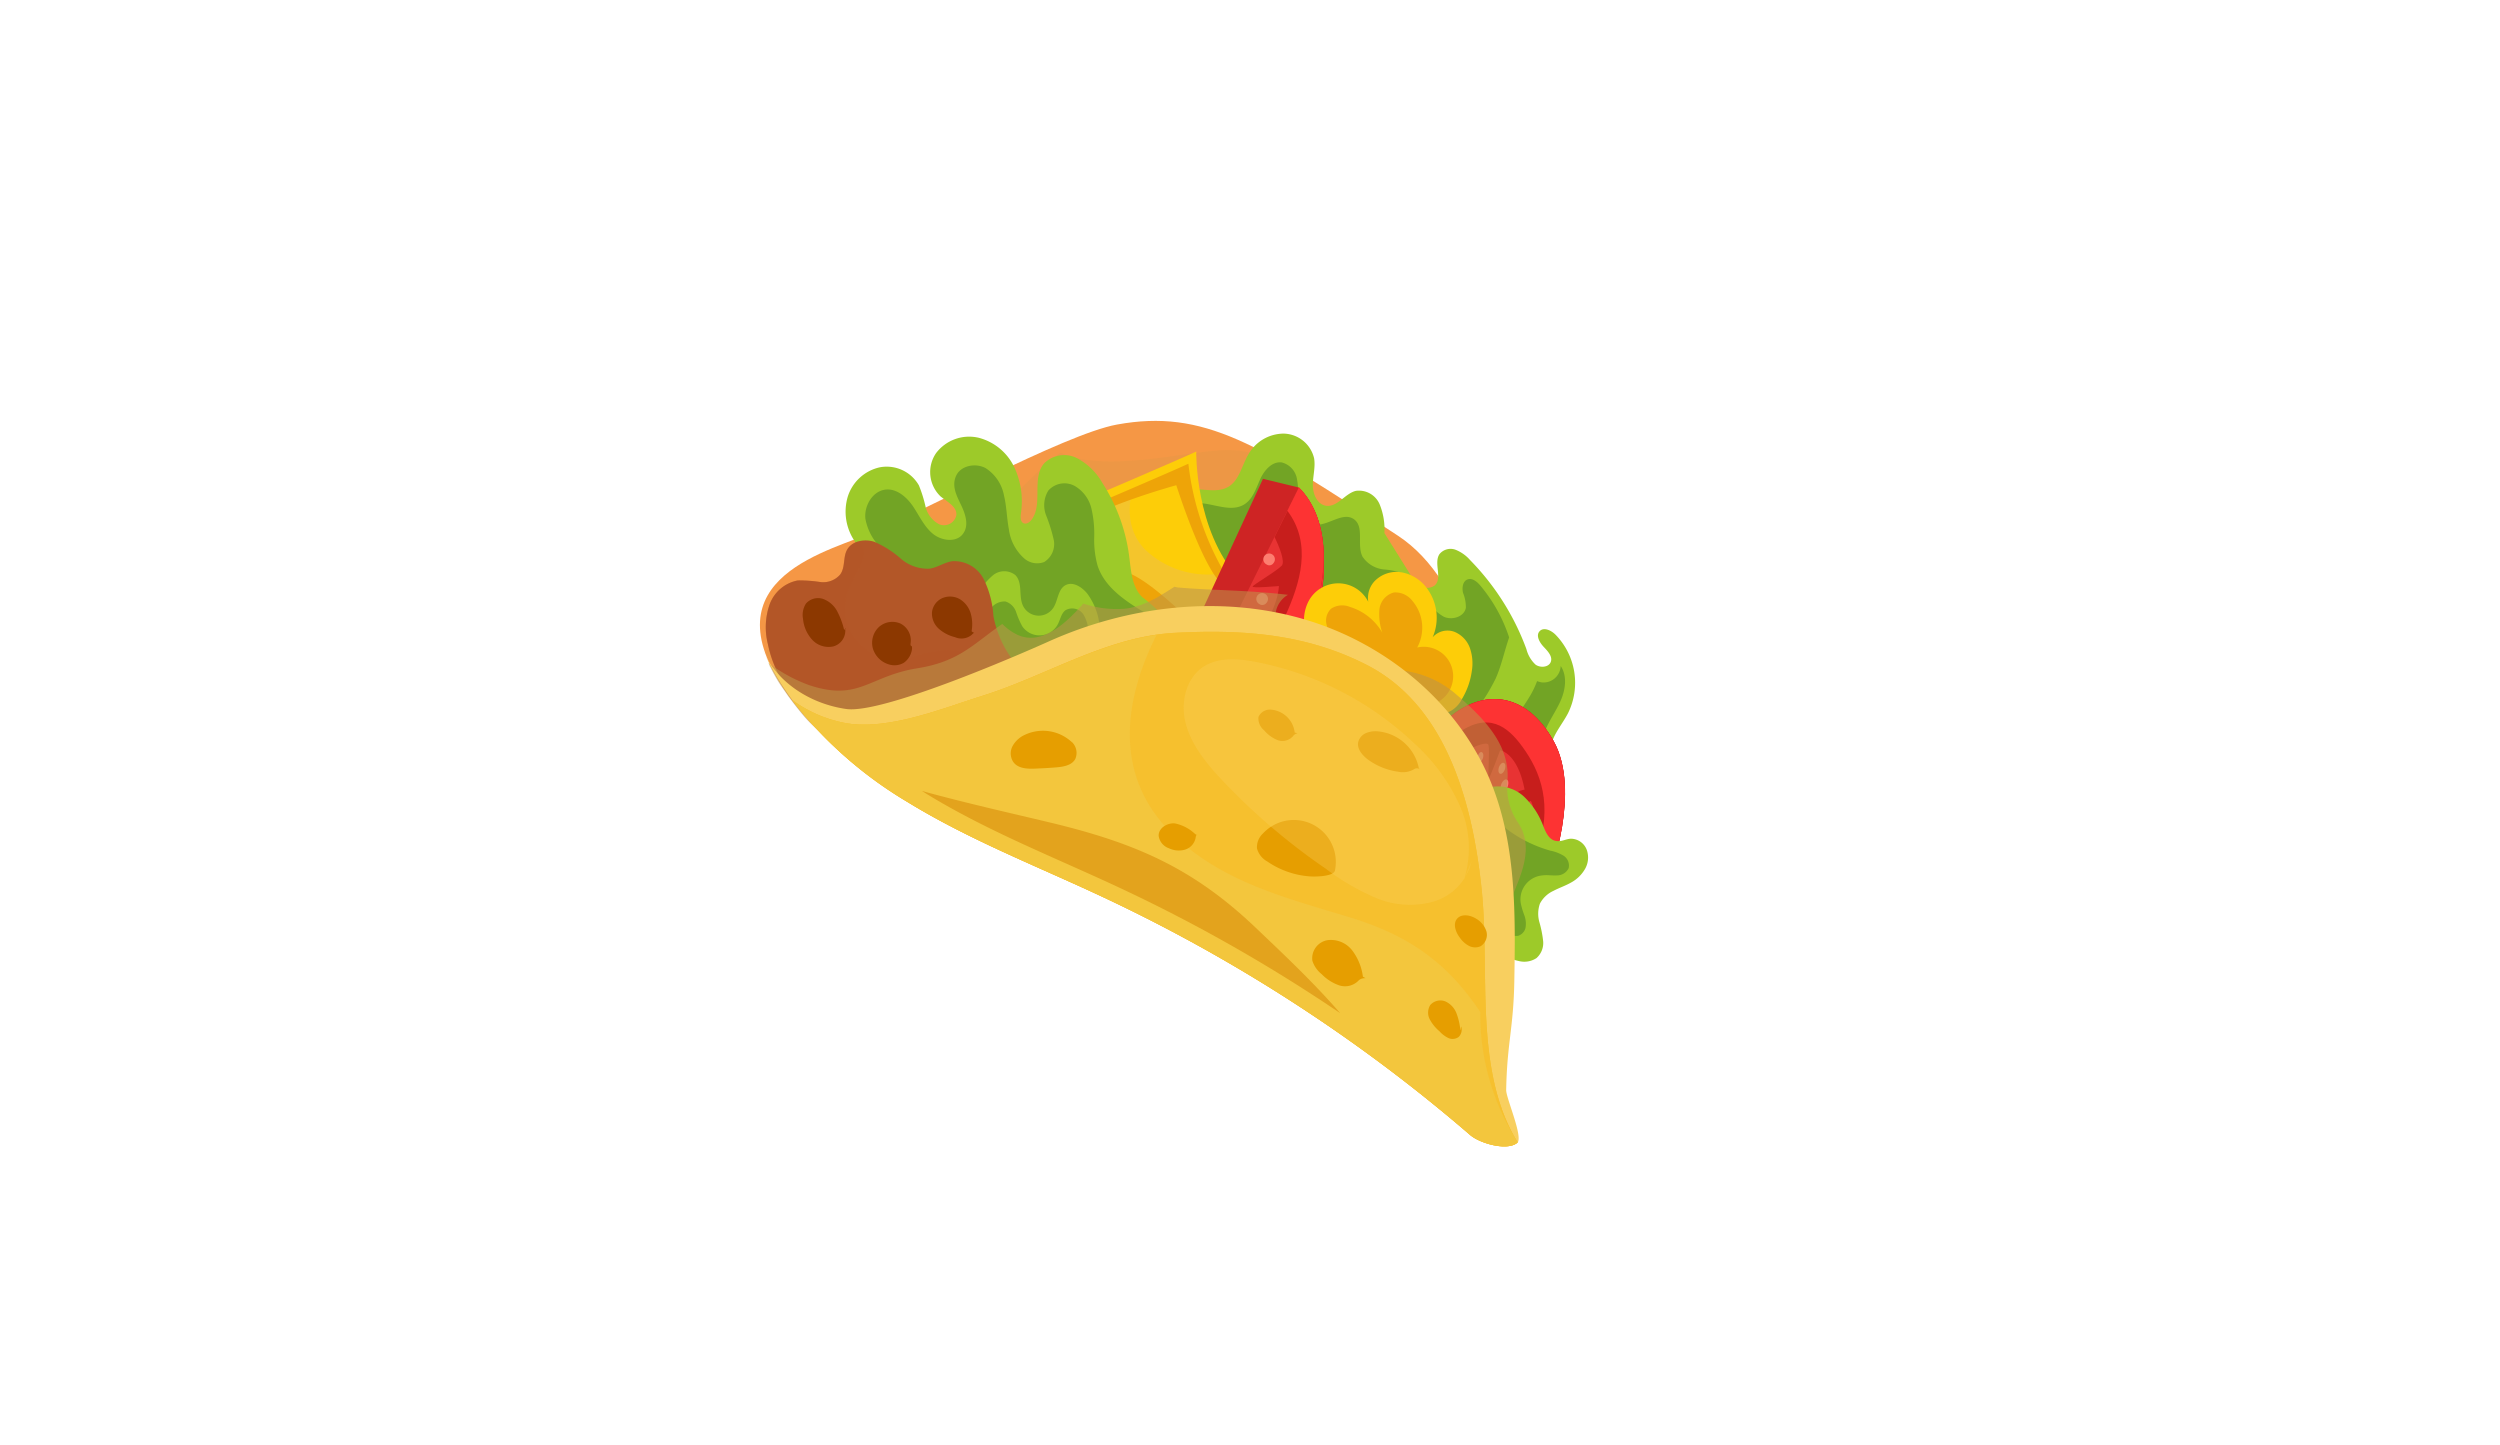 <svg xmlns="http://www.w3.org/2000/svg" viewBox="0 0 372 215"><defs><style>.cls-1{isolation:isolate;}.cls-2{fill:#f59745;}.cls-3{fill:#de9745;}.cls-3,.cls-7{opacity:0.35;}.cls-15,.cls-17,.cls-20,.cls-21,.cls-3,.cls-7{mix-blend-mode:multiply;}.cls-4{fill:#9dca29;}.cls-5{fill:#72a425;}.cls-6{fill:#fdcd08;}.cls-7{fill:#e3b771;}.cls-8{fill:#eea408;}.cls-9{fill:#ce2424;}.cls-10{fill:#e83333;}.cls-11{fill:#c71e1c;}.cls-12{fill:#fd3333;}.cls-13{fill:#fd7e70;}.cls-14,.cls-15{fill:#b35728;}.cls-15,.cls-23{opacity:0.32;}.cls-16{fill:#8c3800;}.cls-17{fill:#bb9549;}.cls-17,.cls-20,.cls-21{opacity:0.55;}.cls-18,.cls-23{fill:#f8cf5f;}.cls-19{fill:#f6c02e;}.cls-20{fill:#f0ca49;}.cls-21{fill:#d48703;}.cls-22{fill:#e69e00;}.cls-23{mix-blend-mode:screen;}</style></defs><title>Untitled-2-0١</title><g class="cls-1"><g id="poster"><path class="cls-2" d="M222.54,149.37s6.34-55.91-14.5-69.64-28.91-18.9-41.82-16.56c-7.89,1.43-29.63,13.37-37.29,16.42s-25.53,7.77-9.17,27S208.6,128.64,222.54,149.37Z"/><path class="cls-3" d="M219.33,97.21c-.19-.33-.39-.66-.59-1l-.09-.13a1.83,1.83,0,0,1-2.13-1c-3.36-6.46-7.41-9.6-13.25-14.07-2.84-2.16-8.56-5-9.86-8.62a1.71,1.71,0,0,1,0-.45c-.64-.58-1.27-1.14-1.94-1.67-5.1-4-8.39-3.59-14.63-2.73-4.3.6-14.25,2.29-19.05-.21a77.09,77.09,0,0,0-6,5.46,30.82,30.82,0,0,1-8.18,5.81c-3.33,1.47-7.17,2.07-9.3-1.38-1.05.5-2,1-2.92,1.35-1.61,2.76-3.36,5.52-5.82,7.3-2.75,2-6.14,2.94-8.52,4.93.08,2.69-1.37,4.34-3.16,6.21a30.6,30.6,0,0,0,5.94,9.54c16.37,19.18,88.84,22.1,102.78,42.83C222.54,149.37,226,118.69,219.33,97.21Z"/><path class="cls-4" d="M177.09,72.79a6.53,6.53,0,0,0-5.69,7.7,10.36,10.36,0,0,0,2.52,4.26C179.05,90.58,186.21,94.14,193,98s13.59,8.37,17.21,15.25c1,1.88,1.71,3.9,2.84,5.7a8.21,8.21,0,0,0,4.84,3.89c2.44.55,4.9-.56,7.15-1.64s5-2.61,5.6-5.18c.36-1.58-.18-3.25.1-4.84.33-1.87,1.7-3.36,2.58-5.05a10.24,10.24,0,0,0-1.88-11.71c-.64-.63-1.73-1.15-2.34-.5s0,1.69.58,2.31,1.38,1.42,1.08,2.25-1.57.94-2.29.4a4.77,4.77,0,0,1-1.34-2.29,37.26,37.26,0,0,0-8.37-13.24,5.65,5.65,0,0,0-2.16-1.54,2.13,2.13,0,0,0-2.41.65c-.89,1.35.49,3.55-.7,4.65a1.87,1.87,0,0,1-2.21,0,5.41,5.41,0,0,1-1.53-1.79l-3.75-6a9.81,9.81,0,0,0-.71-4.28,3.34,3.34,0,0,0-3.54-2c-1.63.4-2.73,2.43-4.4,2.22-1.33-.17-2-1.72-2-3.06s.41-2.68.19-4A4.76,4.76,0,0,0,191,64.52a6.07,6.07,0,0,0-5.23,3.08c-1,1.67-1.35,3.87-3,4.84S179,72.68,177.09,72.79Z"/><path class="cls-5" d="M229.8,109.05c.6-1.69,1.71-3.16,2.43-4.8s1-3.68,0-5.15a2.55,2.55,0,0,1-2.82,2.44,3.68,3.68,0,0,1-.69-.19,14.34,14.34,0,0,1-1,2.12c-.9,1.49-1.91,2.93-2.93,4.34-1.52,2.11-3.08,4.73-5.81,5.22-2.49.45-3.84-2.88-2.09-4a2.07,2.07,0,0,1,.19-.32,30.68,30.68,0,0,0,5.48-7.75c.88-2,1.3-4.1,2-6.11a23.27,23.27,0,0,0-4.29-7.72c-.48-.57-1.19-1.17-1.9-.91s-.85,1.23-.67,2a5.61,5.61,0,0,1,.42,2.22c-.24,1.33-2,1.88-3.24,1.35a6.18,6.18,0,0,1-2.68-2.91,16.75,16.75,0,0,0-1.34-2.08,3.88,3.88,0,0,1-.55-.59,5.28,5.28,0,0,0-.57-.47,10.39,10.39,0,0,0-3.76-1,4.33,4.33,0,0,1-3.25-1.93c-.87-1.76.33-4.43-1.28-5.56-1.76-1.23-4.12,1.34-6.19.74a3.3,3.3,0,0,1-2-2.86c-.18-1.23,0-2.49-.25-3.7a3.06,3.06,0,0,0-2.28-2.62c-1.45-.19-2.62,1.18-3.22,2.51s-1.06,2.87-2.28,3.68c-2.39,1.59-5.63-.77-8.4,0-2.24.57-3.52,3-3.76,5.33a11.93,11.93,0,0,0,.34,3.9c.16.19.32.39.49.58C179.05,90.59,186.21,94.14,193,98s13.59,8.37,17.21,15.25c1,1.88,1.71,3.9,2.84,5.7a8.21,8.21,0,0,0,4.84,3.89c2.44.55,4.9-.56,7.15-1.63a17.86,17.86,0,0,0,3.5-2.08C229.38,116,228.67,112.22,229.8,109.05Z"/><path class="cls-6" d="M161,74.56s14.79-6.32,17-7.37c0,0-.22,11.65,6.28,18.83l-3.82,14S161.73,88.17,161,74.56Z"/><path class="cls-7" d="M183.23,85.91c-.22-.24-.41-.49-.61-.74a13.47,13.47,0,0,1-12.27-3.44c-2.41-2.53-2.67-5.87-1.79-9l-6.5,2.79c.69,12.37,17.7,23.08,17.7,23.08Z"/><path class="cls-8" d="M176.83,69c-2.3,1.09-17,7.36-17,7.36.06,1,.29.75.52,1.7,3.89-2.91,14.68-5.86,14.68-5.86,3.78,11.53,7.11,16.76,7.87,14.18A41.49,41.49,0,0,1,176.83,69Z"/><path class="cls-8" d="M165.52,85.36a2.09,2.09,0,0,1-.34.21C170.92,94,180.44,100,180.44,100l-.36-4.78C176.61,91.91,168,83,165.52,85.36Z"/><path class="cls-4" d="M163,100.54a36,36,0,0,0,6.3-4.85l2.67-2.4c.88-.43.81-1.78.2-2.56a22.77,22.77,0,0,0-2.23-1.9c-1.53-1.53-1.64-3.92-1.92-6.07a26.3,26.3,0,0,0-4-10.92,9.38,9.38,0,0,0-3.79-3.68,4.21,4.21,0,0,0-4.9.83c-1.84,2.24-.11,6-1.82,8.33-.28.39-.8.75-1.24.52s-.43-.9-.36-1.42a11.94,11.94,0,0,0-1-6.93,8.12,8.12,0,0,0-5.32-4.36,6.18,6.18,0,0,0-6.3,2.29,5,5,0,0,0,.67,6.45c1,.82,2.42,1.49,2.35,2.75A1.87,1.87,0,0,1,139.73,78a4,4,0,0,1-2-2.57,19.75,19.75,0,0,0-1-3.21,5.52,5.52,0,0,0-5.79-2.69,6.45,6.45,0,0,0-4.8,4.4,7.82,7.82,0,0,0,1,6.54c1.21,1.87,3.09,3.19,4.7,4.73,4.35,4.17,6.89,10.06,11.62,13.79A18.17,18.17,0,0,0,163,100.54Z"/><path class="cls-5" d="M143.26,79.47c-1,1.31-3.2,1-4.47-.06s-2-2.66-2.89-4-2.36-2.68-4-2.57c-2,.13-3.34,2.37-3.13,4.35a8.21,8.21,0,0,0,3.05,5c2.75,2.43,6.16,4.08,8.71,6.72,1.72,1.77,3,3.93,4.57,5.81s3.67,3.57,6.13,3.85a12.21,12.21,0,0,0,5.39-1,125.52,125.52,0,0,0,14.13-6.16c-3-1.79-6.31-3.86-7.42-7.21a14.22,14.22,0,0,1-.51-4.26,16.55,16.55,0,0,0-.42-4.28,5.3,5.3,0,0,0-2.5-3.36,3.2,3.2,0,0,0-3.91.7,4.16,4.16,0,0,0-.33,3.68,24.19,24.19,0,0,1,1.14,3.66,3.14,3.14,0,0,1-1.43,3.29,2.93,2.93,0,0,1-2.9-.48,7,7,0,0,1-2.35-4.39c-.31-1.67-.33-3.39-.72-5a6.19,6.19,0,0,0-2.75-4.11c-1.5-.8-3.7-.38-4.39,1.17s.12,3,.78,4.39S144.21,78.26,143.26,79.47Z"/><path class="cls-4" d="M138.83,91.19a2.85,2.85,0,0,0-1.3,2.59,6.28,6.28,0,0,0,1,2.85,16.44,16.44,0,0,0,6,6,14.53,14.53,0,0,0,10.11,1.81,11.64,11.64,0,0,0,8.08-6.14,9.76,9.76,0,0,0-.91-9.94c-.79-1-2.17-1.9-3.29-1.27s-1.08,2.28-1.79,3.36a2.6,2.6,0,0,1-4.53-.36c-.65-1.43,0-3.39-1.11-4.51a2.65,2.65,0,0,0-3.31,0,10.19,10.19,0,0,0-2.28,2.76,5.22,5.22,0,0,1-2.68,2.3C141.46,91.06,140,90.55,138.83,91.19Z"/><path class="cls-5" d="M162.44,97.46a7.28,7.28,0,0,1-.49-3,5.34,5.34,0,0,0-.72-3,2,2,0,0,0-2.71-.64c-.62.49-.74,1.36-1.11,2.06a3.09,3.09,0,0,1-5.31.29,12.89,12.89,0,0,1-.91-2.12,2.46,2.46,0,0,0-1.58-1.55,2.54,2.54,0,0,0-2.35,1.3,7.6,7.6,0,0,0-1.2,5.24,10.83,10.83,0,0,0,2.09,5,10.56,10.56,0,0,0,5.41,4,7.27,7.27,0,0,0,6.49-1.13,5.57,5.57,0,0,0,1.82-6.14Z"/><path class="cls-9" d="M215.3,107.06l-3.24,5.59L227,133.19l3.58-3s4.74-12.45.6-19.89S220.53,102.38,215.3,107.06Z"/><path class="cls-10" d="M215.3,107.06l15.25,23.11s4.74-12.45.6-19.89S220.53,102.38,215.3,107.06Z"/><path class="cls-11" d="M221.5,110.89c.17.93-.1,4.65,0,4.91s1.72-4.17,1.72-4.17,2.61.39,3.64,5.86c0,0-2.2.31-2.31,2.15s2.75-.09,3.12-.43,1.23,3.38-.08,6.48l3,4.48s4.74-12.45.6-19.89-10.62-7.9-15.85-3.22l3,4.55C219.43,111.07,221.37,110.23,221.5,110.89Z"/><path class="cls-12" d="M226.58,111.18c2.58,3.57,4.67,8.52,2,16l2,3s4.74-12.45.6-19.89-10.62-7.9-15.85-3.22l1.42,2.16C221.46,105.76,224.36,108.1,226.58,111.18Z"/><path class="cls-13" d="M220.4,113.26c-.24.22-.48.11-.55-.24a1.28,1.28,0,0,1,.31-1c.24-.22.48-.11.55.25A1.24,1.24,0,0,1,220.4,113.26Z"/><path class="cls-13" d="M223.61,115c-.28.26-.56.17-.63-.2a1.39,1.39,0,0,1,.38-1.15c.28-.26.56-.17.63.2A1.39,1.39,0,0,1,223.61,115Z"/><path class="cls-13" d="M224,117.59c-.31.29-.63.2-.7-.19a1.55,1.55,0,0,1,.43-1.25c.31-.29.63-.2.7.19A1.55,1.55,0,0,1,224,117.59Z"/><path class="cls-13" d="M227.08,122.24c-.24.22-.48.13-.54-.2a1.22,1.22,0,0,1,.31-1c.24-.22.48-.13.54.19A1.2,1.2,0,0,1,227.08,122.24Z"/><path class="cls-9" d="M193.3,73.75,188,72.44l-16.15,35,3.13,3.43s11.6-.75,17.62-11.58S198.12,78.6,193.3,73.75Z"/><path class="cls-10" d="M193.3,73.75l-18.37,37.16s11.6-.75,17.62-11.58S198.12,78.6,193.3,73.75Z"/><path class="cls-11" d="M190.75,85.37c-.8.84-4.12,2.76-4.33,3.08s3.9-.06,3.9-.06,0,4.13-4.69,9.08c0,0-.57-3.07-2.21-2.08s.45,4,.8,4.36-2.82,3.94-5.73,4l-3.56,7.21s11.6-.75,17.62-11.58,5.57-20.73.75-25.58l-3.61,7.31C190.32,82.4,191.31,84.77,190.75,85.37Z"/><path class="cls-12" d="M191.16,93.11c-2.81,6.06-6.9,12.27-13.87,13l-2.36,4.78s11.6-.75,17.62-11.58,5.57-20.73.75-25.58l-1.71,3.48C195.27,82.09,193.58,87.87,191.16,93.11Z"/><path class="cls-13" d="M188.51,85.22a.71.71,0,0,1,.14-1c.31-.33.74-.41,1-.2s.16.65-.14,1A.71.71,0,0,1,188.51,85.22Z"/><path class="cls-13" d="M187.41,91.08A.77.77,0,0,1,187.5,90a.68.68,0,1,1,1,.91A.77.77,0,0,1,187.41,91.08Z"/><path class="cls-13" d="M185.17,93.33a.91.91,0,1,1,1.15-.14A.83.83,0,0,1,185.17,93.33Z"/><path class="cls-13" d="M181.47,100.78a.67.67,0,0,1,.1-.93.66.66,0,0,1,.92-.15.77.77,0,0,1-1,1.08Z"/><path class="cls-9" d="M193.28,72.55l-5.35-1.3-16.16,35,3.13,3.43s11.61-.75,17.63-11.58S198.1,77.4,193.28,72.55Z"/><path class="cls-10" d="M193.28,72.55,174.9,109.71s11.61-.75,17.63-11.58S198.1,77.4,193.28,72.55Z"/><path class="cls-11" d="M190.72,84.17c-.8.84-4.12,2.77-4.33,3.09s3.91-.06,3.91-.06,0,4.12-4.7,9.07c0,0-.56-3.07-2.2-2.08s.45,4,.79,4.36-2.82,4-5.72,4l-3.57,7.2s11.61-.75,17.63-11.58,5.57-20.73.75-25.58l-3.62,7.32C190.29,81.2,191.28,83.57,190.72,84.17Z"/><path class="cls-12" d="M191.13,91.91c-2.81,6.07-6.9,12.27-13.86,13l-2.37,4.78s11.61-.75,17.63-11.58,5.57-20.73.75-25.58L191.56,76C195.24,80.89,193.56,86.67,191.13,91.91Z"/><path class="cls-13" d="M188.48,84a.86.86,0,1,1,1-.2A.72.72,0,0,1,188.48,84Z"/><path class="cls-13" d="M187.38,89.88a.87.87,0,1,1,1.06-.16A.77.77,0,0,1,187.38,89.88Z"/><path class="cls-13" d="M185.14,92.13a.84.84,0,0,1,.08-1.16.76.76,0,1,1,1.08,1A.84.84,0,0,1,185.14,92.13Z"/><path class="cls-13" d="M181.44,99.58a.68.68,0,0,1,.1-.93.59.59,0,1,1,.82.78A.68.68,0,0,1,181.44,99.58Z"/><path class="cls-6" d="M212.22,105.6a4.94,4.94,0,0,0,2.53.62,4.09,4.09,0,0,0,2.76-2.16A11,11,0,0,0,219,99.9a7,7,0,0,0-.28-3.48A4.09,4.09,0,0,0,216.38,94a2.94,2.94,0,0,0-3.2.83,7.34,7.34,0,0,0-.79-7.21,6,6,0,0,0-3.74-2.44,4.54,4.54,0,0,0-4.17,1.36,3.68,3.68,0,0,0-.45,4.25,5,5,0,0,0-9.25-1.45,6.17,6.17,0,0,0-.2,5.48A10.19,10.19,0,0,0,198.26,99a29.75,29.75,0,0,0,5,2.62Z"/><path class="cls-8" d="M211.75,105a4.38,4.38,0,1,0-.87-8.65,6.17,6.17,0,0,0-.7-6.92,3.2,3.2,0,0,0-2.76-1.27,2.92,2.92,0,0,0-2.16,2.51,8.48,8.48,0,0,0,.43,3.48,8.38,8.38,0,0,0-4.82-3.84,3,3,0,0,0-2.81.27,2.44,2.44,0,0,0-.7,2.21,6.29,6.29,0,0,0,.93,2.22,32.78,32.78,0,0,0,5.59,7,13.9,13.9,0,0,0,4.08,2.85,6.38,6.38,0,0,0,4.87.13Z"/><path class="cls-4" d="M229.14,134.46a4.58,4.58,0,0,0-.07,2.79,16.48,16.48,0,0,1,.55,2.78,3,3,0,0,1-1,2.54A3.29,3.29,0,0,1,226,143a7.43,7.43,0,0,1-5.85-6.35,14.64,14.64,0,0,1,.18-3.43c.15-1.1.3-2.21.44-3.32.29-1.26.58-2.53.86-3.79.68-3,1.34-6.18.24-9a5.68,5.68,0,0,1,4.9,1.43,11.57,11.57,0,0,1,2.88,4.41c.36.89.8,1.91,1.73,2.15s1.57-.27,2.37-.3a2.55,2.55,0,0,1,2.33,1.58,3.41,3.41,0,0,1-.21,2.89,5.3,5.3,0,0,1-2.11,2.06c-.84.48-1.76.78-2.61,1.23A4.27,4.27,0,0,0,229.14,134.46Z"/><path class="cls-5" d="M220.83,120.13a19.7,19.7,0,0,0,9.83,6.44,6.12,6.12,0,0,1,2,.76,1.74,1.74,0,0,1,.76,1.84,1.91,1.91,0,0,1-1.74,1.09c-.72.05-1.44-.1-2.16,0a3.58,3.58,0,0,0-3.24,4.07,10.29,10.29,0,0,0,.51,1.78,3.64,3.64,0,0,1,.23,1.81,1.62,1.62,0,0,1-1.13,1.33,2.18,2.18,0,0,1-1.2-.17,9.14,9.14,0,0,1-5.72-10.93c.36-1.34,1-2.59,1.5-3.89A6.64,6.64,0,0,0,220.83,120.13Z"/><path class="cls-14" d="M114.25,95.79a17.28,17.28,0,0,0,6.61,10.44,15.39,15.39,0,0,0,12,2.7,29,29,0,0,0,7.63-3.16l11.44-6.1a15.9,15.9,0,0,1-4.11-8,14.43,14.43,0,0,0-1.45-5.51,4.92,4.92,0,0,0-4.69-2.65c-1.17.18-2.2.94-3.37,1.11A6.09,6.09,0,0,1,134,83.09a14.86,14.86,0,0,0-3.9-2.47c-1.47-.48-3.37-.13-4.08,1.24-.58,1.12-.23,2.59-1,3.63a3.32,3.32,0,0,1-3,1.11,20.55,20.55,0,0,0-3.31-.23A5.57,5.57,0,0,0,114.5,90,10.25,10.25,0,0,0,114.25,95.79Z"/><path class="cls-15" d="M144.9,97.49c-4.11-1.59-6.73-.33-10.59.63-2.67.65-4.86-.85-6.65-2.61a7.4,7.4,0,0,1-1.53-7.33c1.2-3.43,3.81-5.62,1.58-7.6A2.61,2.61,0,0,0,126,81.86c-.58,1.12-.23,2.59-1,3.63a3.32,3.32,0,0,1-3,1.11,20.55,20.55,0,0,0-3.31-.23A5.57,5.57,0,0,0,114.5,90a10.25,10.25,0,0,0-.25,5.81,17.28,17.28,0,0,0,6.61,10.44,15.39,15.39,0,0,0,12,2.7,29,29,0,0,0,7.63-3.16l9.39-5A17.64,17.64,0,0,0,144.9,97.49Z"/><path class="cls-16" d="M144.57,93.93a5.82,5.82,0,0,0-.13-2.66,3.73,3.73,0,0,0-1.59-2.1,2.94,2.94,0,0,0-2.63-.17,2.62,2.62,0,0,0-1.54,2.1,3.06,3.06,0,0,0,1,2.45,5.74,5.74,0,0,0,2.42,1.26,2.4,2.4,0,0,0,2.52-.37C145.09,93.92,145.08,94.38,144.57,93.93Z"/><path class="cls-16" d="M135.51,95.64A2.82,2.82,0,0,0,134,92.79a3,3,0,0,0-3.23.52,3.24,3.24,0,0,0-.89,3.17,3.52,3.52,0,0,0,2.34,2.37,2.77,2.77,0,0,0,2.27-.23,2.94,2.94,0,0,0,1.21-2C135.79,95.77,135.39,96.44,135.51,95.64Z"/><path class="cls-16" d="M125.58,93.62a11.7,11.7,0,0,0-1-2.65,3.9,3.9,0,0,0-2.08-1.84,2.38,2.38,0,0,0-2.57.68,3.13,3.13,0,0,0-.44,2.29,5.32,5.32,0,0,0,1.36,3.09,3.31,3.31,0,0,0,3.13,1,2.42,2.42,0,0,0,1.79-2.58C125.71,93.1,126,93.94,125.58,93.62Z"/><path class="cls-17" d="M222.55,149.27v-.12c0-.07,0-.15,0-.25s0-.15,0-.25a2.11,2.11,0,0,1,0-.25c0-.27.05-.58.09-.94a1.64,1.64,0,0,1,0-.22c0-.23,0-.48.06-.74a1.49,1.49,0,0,1,0-.21c.1-1.23.21-2.8.31-4.65a7.63,7.63,0,0,0,1.22.74c-.83-1.81-1.06-3.93.08-7.17,1.38-3.9,4.3-8.55,1.65-12.68a9.44,9.44,0,0,1-1.68-6c.6-5.49-3.32-9.57-7.77-13.35a14.66,14.66,0,0,0-9.15-3.48c-2.21-.06-4.51-.52-6.38-.66-3.34-.26-7.53-.49-9.77-3.39-1.55-2-2.25-5,0-6.85a4.17,4.17,0,0,1,.44-.29c-5.84-.71-11.89-.68-16.19-1.08-.24,0-.48-.07-.71-.12l-.61.39c-2.11,1.36-4.38,2.68-6.94,2.89a15.55,15.55,0,0,1-6-.78c-2.77,3.16-6.3,6.28-9.82,4.64a8.16,8.16,0,0,1-2.24-1.61c-4.34,3-6.36,5.59-12.64,6.6-7.25,1.16-8.67,5-16.15,2.49a23,23,0,0,1-6-3.29l.16.4c0,.09.09.19.14.28.33.67.71,1.37,1.15,2.09l0,0c.44.71,1,1.46,1.51,2.22l.38.51c.58.77,1.2,1.56,1.9,2.39,16.37,19.18,88.84,22.1,102.78,42.83Z"/><path class="cls-18" d="M156.07,95.44c11.81-5.3,25.46-6.93,37.89-3.32s23.41,12.75,28.1,24.81c3.56,9.15,3.44,19.25,3.27,29.06-.12,7-1.09,9.26-1.21,16.23,0,1.21,2.59,7.06,1.65,7.83-1.51,1.23-5.55.1-7-1.18a238.85,238.85,0,0,0-54.85-35.5c-9.67-4.52-19.68-8.41-28.79-14s-17.41-13.1-21.71-22.87c2,5,7.18,8.25,12.51,9S151.16,97.65,156.07,95.44Z"/><path class="cls-19" d="M220.47,132.32c-1.28-12.27-5-27.21-17.11-33.39-9.08-4.64-18.46-5.29-28.49-4.77-10.21.54-19.16,6.41-28.79,9.41-5.92,1.85-14.29,5.32-20.69,3.94a19.33,19.33,0,0,1-7.49-3.33,60.41,60.41,0,0,0,17.2,15.2c9.11,5.58,19.12,9.47,28.79,14a238.85,238.85,0,0,1,54.85,35.5c1.48,1.28,5.52,2.41,7,1.18l.08-.1C219.24,159.24,221.76,144.61,220.47,132.32Z"/><path class="cls-19" d="M220.47,132.32c-1.28-12.27-5-27.21-17.11-33.39-9.08-4.64-18.46-5.29-28.49-4.77-10.21.54-19.16,6.41-28.79,9.41-5.92,1.85-14.29,5.32-20.69,3.94a19.33,19.33,0,0,1-7.49-3.33,60.41,60.41,0,0,0,17.2,15.2c9.11,5.58,19.12,9.47,28.79,14a238.85,238.85,0,0,1,54.85,35.5c1.48,1.28,5.52,2.41,7,1.18l.08-.1C219.24,159.24,221.76,144.61,220.47,132.32Z"/><path class="cls-20" d="M220.27,150.59c-5-7.49-10.77-11.46-19.57-14.14-9.46-2.88-18.86-5.22-26.15-12.27-8.94-8.63-7.37-19.93-2.45-29.7-9.08,1.31-17.27,6.36-26,9.09-5.92,1.85-14.29,5.32-20.69,3.94a19.33,19.33,0,0,1-7.49-3.33,60.41,60.41,0,0,0,17.2,15.2c9.11,5.58,19.12,9.47,28.79,14a238.85,238.85,0,0,1,54.85,35.5c1.48,1.28,5.52,2.41,7,1.18l.08-.1A35.24,35.24,0,0,1,220.27,150.59Z"/><path class="cls-21" d="M186.8,138c-9.38-8.93-18-12.58-30.43-15.58-6.15-1.47-12.68-2.93-19.17-4.72l.69.44c9.11,5.58,19.12,9.47,28.79,14a238.2,238.2,0,0,1,32.74,18.62C195.35,146.06,190.7,141.72,186.8,138Z"/><path class="cls-22" d="M211.12,114.3a6.84,6.84,0,0,0-6.06-5.47,3.64,3.64,0,0,0-1.79.25,2,2,0,0,0-1.16,1.31c-.24,1,.59,2,1.45,2.64a9.93,9.93,0,0,0,4.47,1.8,3.31,3.31,0,0,0,2.36-.36C211.06,114,211.68,114.88,211.12,114.3Z"/><path class="cls-22" d="M192.65,109a3.85,3.85,0,0,0-3.39-3.39,1.87,1.87,0,0,0-2,1.07,2.29,2.29,0,0,0,.85,2,5.11,5.11,0,0,0,2,1.45,2.09,2.09,0,0,0,2.28-.58C192.84,108.94,193.47,109.21,192.65,109Z"/><path class="cls-22" d="M198.64,129.53a6.25,6.25,0,0,0-10.7-5.52,2.79,2.79,0,0,0-.9,2.24,3.15,3.15,0,0,0,1.52,1.93,12.85,12.85,0,0,0,6.24,2.22C195.72,130.48,198.45,130.43,198.64,129.53Z"/><path class="cls-22" d="M219.65,136.7c-.87-.55-2.17-.77-2.83,0s-.22,2,.4,2.82a3.85,3.85,0,0,0,1.33,1.21,2,2,0,0,0,1.76.07,2,2,0,0,0,.88-2.18A3.37,3.37,0,0,0,219.65,136.7Z"/><path class="cls-22" d="M217.29,153.17a9.44,9.44,0,0,0-.57-2.4,3.17,3.17,0,0,0-1.65-1.76,2,2,0,0,0-2.24.53,2.14,2.14,0,0,0-.07,2.16,6,6,0,0,0,1.43,1.75,4.33,4.33,0,0,0,1.31,1,1.53,1.53,0,0,0,1.55-.15,1.52,1.52,0,0,0,.41-1.41C217.37,152.37,217.36,153.68,217.29,153.17Z"/><path class="cls-22" d="M202.8,145.33a8.2,8.2,0,0,0-1.57-3.88,4,4,0,0,0-3.72-1.55,2.74,2.74,0,0,0-2.23,3.06,4.19,4.19,0,0,0,1.39,2,6.71,6.71,0,0,0,2.57,1.65,2.8,2.8,0,0,0,2.84-.63C202.77,145.22,203.69,145.84,202.8,145.33Z"/><path class="cls-22" d="M177.8,124.07a6.13,6.13,0,0,0-3-1.55c-1.14-.1-2.45.73-2.39,1.87a2.29,2.29,0,0,0,1.52,1.83,3.38,3.38,0,0,0,2.42.2,2.27,2.27,0,0,0,1.56-1.77C178,123.82,178.45,124.57,177.8,124.07Z"/><path class="cls-22" d="M159.39,110.34a6.3,6.3,0,0,0-6.89-1,3.91,3.91,0,0,0-1.82,1.66,2.31,2.31,0,0,0,.09,2.37c.7,1,2.08,1.05,3.28,1s2.12-.1,3.18-.19,2.26-.31,2.77-1.24a2.25,2.25,0,0,0-.37-2.39C159.1,109.91,160,110.92,159.39,110.34Z"/><path class="cls-23" d="M217.81,131a15.56,15.56,0,0,0-.61-11.16,27.84,27.84,0,0,0-6.7-9.17,47.3,47.3,0,0,0-23.78-12.2c-2.59-.48-5.46-.69-7.65.75-2.53,1.65-3.38,5.12-2.72,8.07s2.53,5.47,4.52,7.74a94.87,94.87,0,0,0,16.37,14.21,34.89,34.89,0,0,0,7.51,4.37,13,13,0,0,0,8.53.55,8.18,8.18,0,0,0,5.68-6Z"/></g></g></svg>